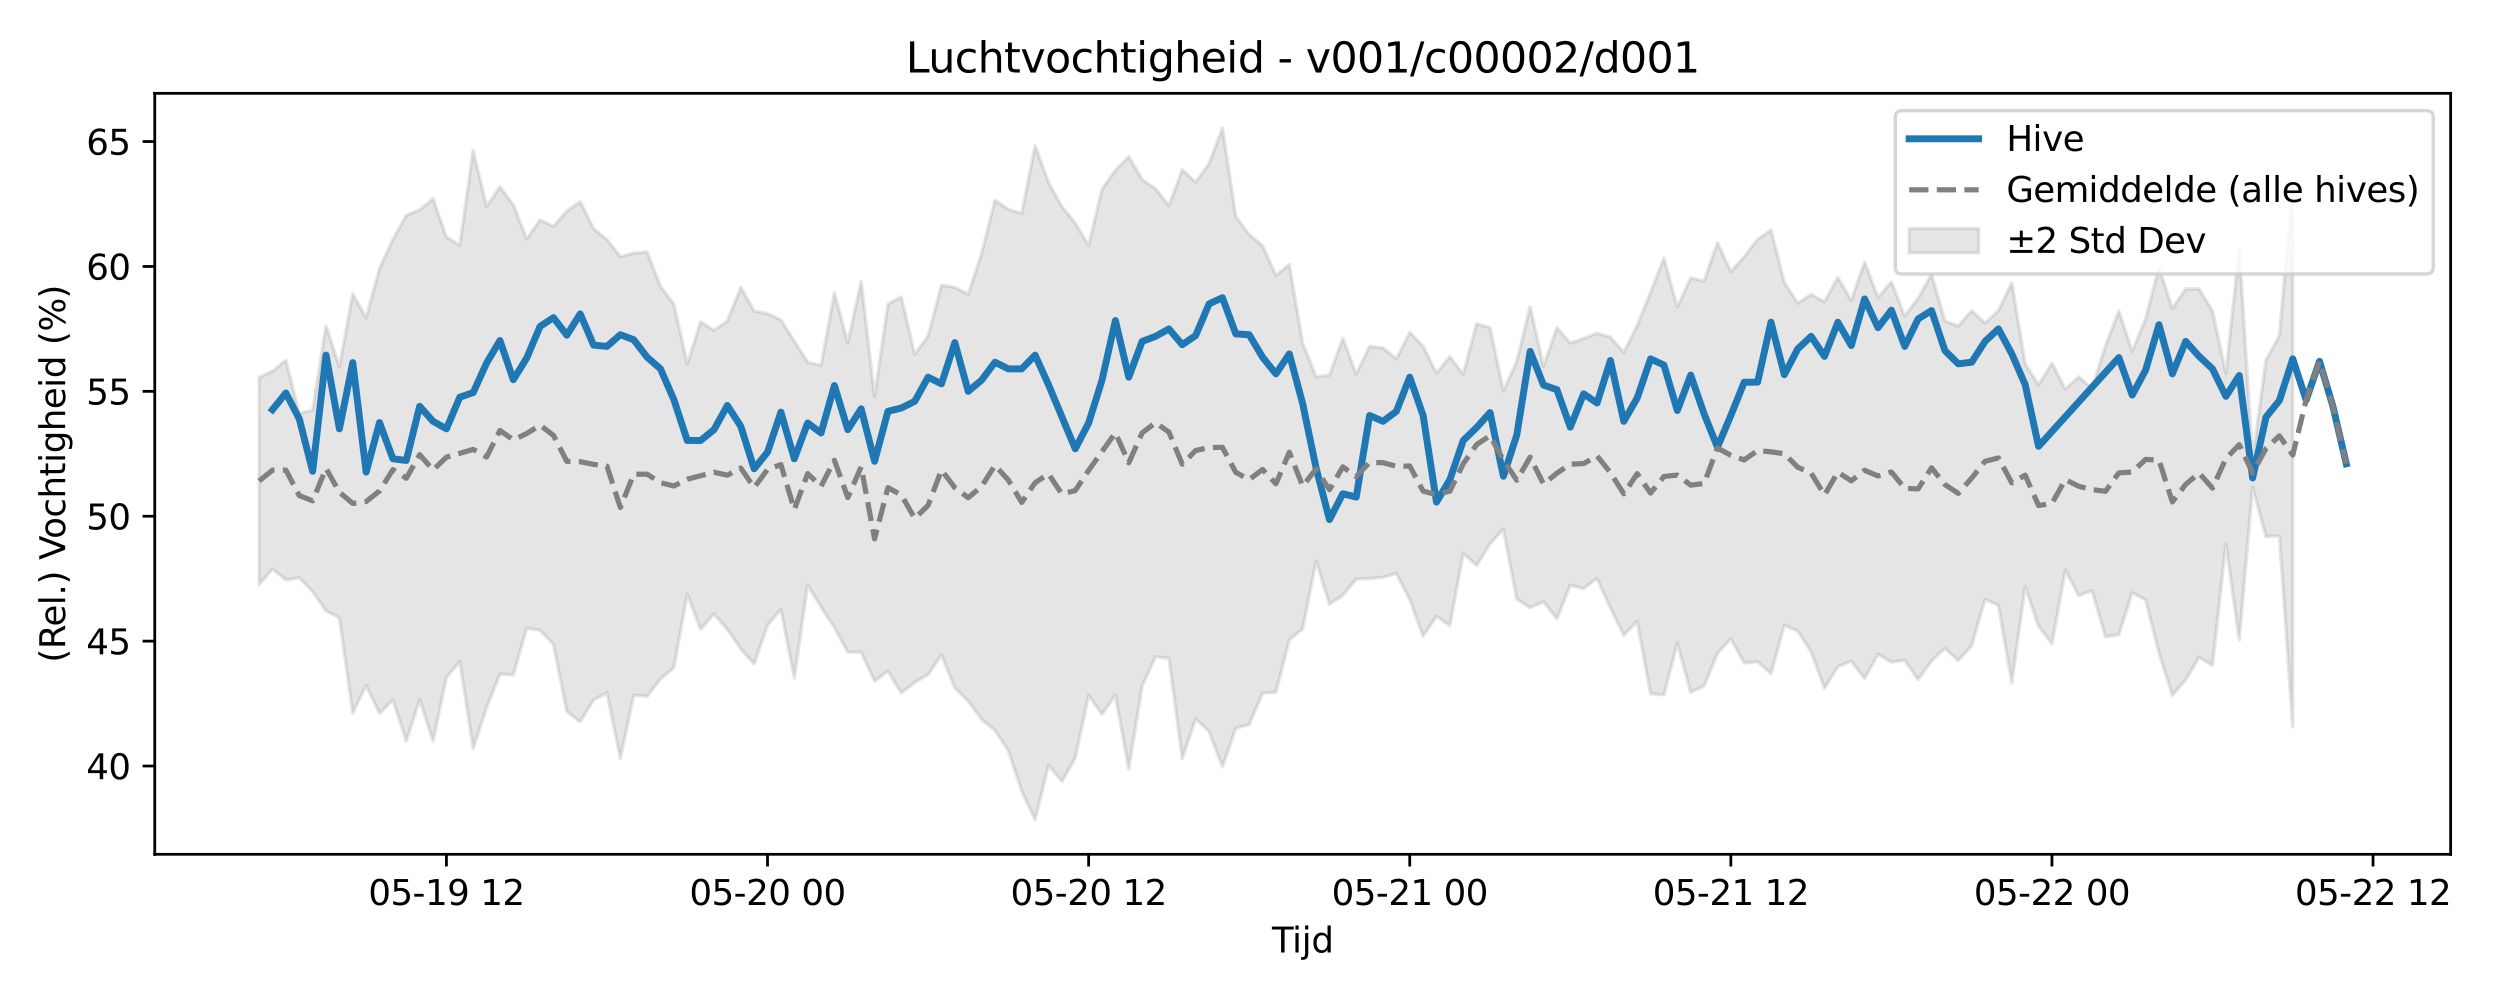 <?xml version="1.0" encoding="utf-8" standalone="no"?>
<!DOCTYPE svg PUBLIC "-//W3C//DTD SVG 1.1//EN"
  "http://www.w3.org/Graphics/SVG/1.1/DTD/svg11.dtd">
<svg xmlns:xlink="http://www.w3.org/1999/xlink" width="720pt" height="288pt" viewBox="0 0 720 288" xmlns="http://www.w3.org/2000/svg" version="1.1">
 <defs>
  <style type="text/css">*{stroke-linejoin: round; stroke-linecap: butt}</style>
 </defs>
 <g id="figure_1">
  <g id="patch_1">
   <path d="M 0 288 
L 720 288 
L 720 0 
L 0 0 
z
" style="fill: #ffffff"/>
  </g>
  <g id="axes_1">
   <g id="patch_2">
    <path d="M 44.57 246.04 
L 705.785 246.04 
L 705.785 26.88 
L 44.57 26.88 
z
" style="fill: #ffffff"/>
   </g>
   <g id="FillBetweenPolyCollection_1">
    <defs>
     <path id="mb629746359" d="M 74.625 -179.304 
L 74.625 -119.629 
L 78.478 -124.111 
L 82.332 -120.999 
L 86.185 -121.587 
L 90.038 -117.638 
L 93.891 -112.08 
L 97.745 -110.1 
L 101.598 -82.629 
L 105.451 -90.629 
L 109.304 -82.545 
L 113.158 -86.448 
L 117.011 -74.596 
L 120.864 -86.516 
L 124.717 -74.51 
L 128.571 -92.94 
L 132.424 -97.505 
L 136.277 -72.483 
L 140.13 -84.199 
L 143.983 -93.867 
L 147.837 -93.64 
L 151.69 -107.082 
L 155.543 -106.445 
L 159.396 -102.452 
L 163.25 -83.062 
L 167.103 -80.132 
L 170.956 -86.41 
L 174.809 -88.475 
L 178.663 -69.556 
L 182.516 -87.786 
L 186.369 -87.455 
L 190.222 -92.454 
L 194.076 -95.693 
L 197.929 -116.855 
L 201.782 -106.754 
L 205.635 -111.164 
L 209.488 -106.715 
L 213.342 -101.129 
L 217.195 -96.775 
L 221.048 -107.955 
L 224.901 -112.484 
L 228.755 -92.711 
L 232.608 -119.516 
L 236.461 -113.149 
L 240.314 -107.222 
L 244.168 -100.202 
L 248.021 -100.173 
L 251.874 -91.871 
L 255.727 -94.685 
L 259.581 -88.413 
L 263.434 -91.446 
L 267.287 -93.691 
L 271.14 -99.433 
L 274.993 -89.894 
L 278.847 -86.073 
L 282.7 -80.809 
L 286.553 -77.647 
L 290.406 -71.774 
L 294.26 -60.111 
L 298.113 -51.922 
L 301.966 -67.595 
L 305.819 -62.961 
L 309.673 -69.703 
L 313.526 -87.762 
L 317.379 -82.291 
L 321.232 -87.786 
L 325.086 -66.506 
L 328.939 -90.414 
L 332.792 -98.843 
L 336.645 -98.403 
L 340.498 -69.542 
L 344.352 -80.944 
L 348.205 -77.318 
L 352.058 -67.174 
L 355.911 -78.267 
L 359.765 -79.321 
L 363.618 -88.34 
L 367.471 -88.686 
L 371.324 -103.711 
L 375.178 -106.904 
L 379.031 -126.412 
L 382.884 -113.953 
L 386.737 -116.523 
L 390.591 -121.194 
L 394.444 -121.387 
L 398.297 -121.721 
L 402.15 -122.823 
L 406.003 -115.326 
L 409.857 -104.79 
L 413.71 -110.539 
L 417.563 -107.821 
L 421.416 -128.649 
L 425.27 -125.13 
L 429.123 -131.401 
L 432.976 -135.578 
L 436.829 -115.502 
L 440.683 -112.993 
L 444.536 -114.679 
L 448.389 -109.806 
L 452.242 -119.461 
L 456.096 -118.496 
L 459.949 -121.392 
L 463.802 -112.899 
L 467.655 -105.052 
L 471.508 -108.982 
L 475.362 -88.227 
L 479.215 -87.889 
L 483.068 -102.804 
L 486.921 -88.642 
L 490.775 -90.452 
L 494.628 -99.862 
L 498.481 -103.989 
L 502.334 -97.066 
L 506.188 -97.412 
L 510.041 -93.985 
L 513.894 -107.935 
L 517.747 -106.199 
L 521.601 -100.299 
L 525.454 -89.791 
L 529.307 -96.005 
L 533.16 -97.594 
L 537.013 -92.6 
L 540.867 -99.564 
L 544.72 -97.331 
L 548.573 -97.8 
L 552.426 -92.278 
L 556.28 -97.644 
L 560.133 -101.266 
L 563.986 -97.749 
L 567.839 -102.087 
L 571.693 -115.393 
L 575.546 -113.664 
L 579.399 -91.371 
L 583.252 -119.108 
L 587.105 -107.661 
L 590.959 -102.607 
L 594.812 -123.792 
L 598.665 -116.469 
L 602.518 -117.93 
L 606.372 -104.629 
L 610.225 -105.204 
L 614.078 -117.301 
L 617.931 -115.212 
L 621.785 -99.965 
L 625.638 -87.756 
L 629.491 -92.242 
L 633.344 -98.718 
L 637.198 -96.38 
L 641.051 -131.357 
L 644.904 -103.65 
L 648.757 -147.723 
L 652.61 -133.432 
L 656.464 -133.637 
L 660.317 -78.609 
L 660.317 -235.288 
L 660.317 -235.288 
L 656.464 -191.29 
L 652.61 -184.301 
L 648.757 -155.862 
L 644.904 -216.242 
L 641.051 -180.501 
L 637.198 -198.452 
L 633.344 -204.787 
L 629.491 -204.788 
L 625.638 -199.123 
L 621.785 -211.014 
L 617.931 -196.166 
L 614.078 -186.803 
L 610.225 -198.421 
L 606.372 -188.405 
L 602.518 -176.063 
L 598.665 -179.442 
L 594.812 -175.956 
L 590.959 -183.424 
L 587.105 -177.139 
L 583.252 -183.198 
L 579.399 -206.539 
L 575.546 -198.553 
L 571.693 -194.906 
L 567.839 -198.54 
L 563.986 -194.085 
L 560.133 -195.604 
L 556.28 -208.898 
L 552.426 -202.114 
L 548.573 -196.912 
L 544.72 -206.813 
L 540.867 -202.263 
L 537.013 -212.519 
L 533.16 -201.435 
L 529.307 -208.059 
L 525.454 -201.085 
L 521.601 -203.206 
L 517.747 -200.663 
L 513.894 -206.72 
L 510.041 -221.749 
L 506.188 -219.082 
L 502.334 -214.032 
L 498.481 -209.747 
L 494.628 -218.111 
L 490.775 -207.058 
L 486.921 -207.908 
L 483.068 -199.542 
L 479.215 -213.658 
L 475.362 -203.767 
L 471.508 -194.203 
L 467.655 -186.503 
L 463.802 -190.885 
L 459.949 -192.025 
L 456.096 -190.484 
L 452.242 -189.16 
L 448.389 -193.659 
L 444.536 -182.471 
L 440.683 -199.704 
L 436.829 -183.886 
L 432.976 -175.441 
L 429.123 -193.606 
L 425.27 -194.801 
L 421.416 -180.211 
L 417.563 -185.292 
L 413.71 -180.496 
L 409.857 -188.323 
L 406.003 -192.256 
L 402.15 -184.598 
L 398.297 -187.779 
L 394.444 -188.273 
L 390.591 -180.233 
L 386.737 -190.579 
L 382.884 -179.96 
L 379.031 -179.491 
L 375.178 -189.087 
L 371.324 -211.784 
L 367.471 -208.664 
L 363.618 -217.243 
L 359.765 -220.426 
L 355.911 -225.637 
L 352.058 -251.158 
L 348.205 -240.854 
L 344.352 -235.59 
L 340.498 -239.078 
L 336.645 -228.762 
L 332.792 -233.678 
L 328.939 -236.271 
L 325.086 -242.93 
L 321.232 -238.94 
L 317.379 -233.484 
L 313.526 -217.302 
L 309.673 -223.73 
L 305.819 -228.513 
L 301.966 -235.47 
L 298.113 -246.028 
L 294.26 -226.528 
L 290.406 -227.694 
L 286.553 -230.334 
L 282.7 -215.022 
L 278.847 -203.243 
L 274.993 -205.218 
L 271.14 -205.83 
L 267.287 -191.189 
L 263.434 -185.953 
L 259.581 -202.502 
L 255.727 -200.426 
L 251.874 -173.729 
L 248.021 -206.929 
L 244.168 -189.195 
L 240.314 -203.637 
L 236.461 -182.762 
L 232.608 -183.685 
L 228.755 -189.771 
L 224.901 -195.897 
L 221.048 -197.628 
L 217.195 -198.417 
L 213.342 -205.254 
L 209.488 -195.591 
L 205.635 -192.821 
L 201.782 -195.312 
L 197.929 -183.133 
L 194.076 -200.378 
L 190.222 -205.535 
L 186.369 -215.41 
L 182.516 -215.08 
L 178.663 -214.125 
L 174.809 -218.981 
L 170.956 -222.108 
L 167.103 -229.928 
L 163.25 -227.203 
L 159.396 -222.784 
L 155.543 -224.682 
L 151.69 -219.181 
L 147.837 -228.992 
L 143.983 -234.178 
L 140.13 -228.567 
L 136.277 -244.651 
L 132.424 -217.385 
L 128.571 -219.723 
L 124.717 -230.788 
L 120.864 -227.586 
L 117.011 -225.94 
L 113.158 -219.055 
L 109.304 -210.66 
L 105.451 -196.478 
L 101.598 -203.382 
L 97.745 -182.386 
L 93.891 -194.143 
L 90.038 -169.88 
L 86.185 -168.98 
L 82.332 -184.23 
L 78.478 -181.083 
L 74.625 -179.304 
z
" style="stroke: #808080; stroke-opacity: 0.2"/>
    </defs>
    <g clip-path="url(#p3a9e9338e0)">
     <use xlink:href="#mb629746359" x="0" y="288" style="fill: #808080; fill-opacity: 0.2; stroke: #808080; stroke-opacity: 0.2"/>
    </g>
   </g>
   <g id="matplotlib.axis_1">
    <g id="xtick_1">
     <g id="line2d_1">
      <defs>
       <path id="mc65fd1e942" d="M 0 0 
L 0 3.5 
" style="stroke: #000000; stroke-width: 0.8"/>
      </defs>
      <g>
       <use xlink:href="#mc65fd1e942" x="128.571" y="246.04" style="stroke: #000000; stroke-width: 0.8"/>
      </g>
     </g>
     <g id="text_1">
      <!-- 05-19 12 -->
      <g transform="translate(106.09 260.638) scale(0.1 -0.1)">
       <defs>
        <path id="DejaVuSans-30" d="M 2034 4250 
Q 1547 4250 1301 3770 
Q 1056 3291 1056 2328 
Q 1056 1369 1301 889 
Q 1547 409 2034 409 
Q 2525 409 2770 889 
Q 3016 1369 3016 2328 
Q 3016 3291 2770 3770 
Q 2525 4250 2034 4250 
z
M 2034 4750 
Q 2819 4750 3233 4129 
Q 3647 3509 3647 2328 
Q 3647 1150 3233 529 
Q 2819 -91 2034 -91 
Q 1250 -91 836 529 
Q 422 1150 422 2328 
Q 422 3509 836 4129 
Q 1250 4750 2034 4750 
z
" transform="scale(0.016)"/>
        <path id="DejaVuSans-35" d="M 691 4666 
L 3169 4666 
L 3169 4134 
L 1269 4134 
L 1269 2991 
Q 1406 3038 1543 3061 
Q 1681 3084 1819 3084 
Q 2600 3084 3056 2656 
Q 3513 2228 3513 1497 
Q 3513 744 3044 326 
Q 2575 -91 1722 -91 
Q 1428 -91 1123 -41 
Q 819 9 494 109 
L 494 744 
Q 775 591 1075 516 
Q 1375 441 1709 441 
Q 2250 441 2565 725 
Q 2881 1009 2881 1497 
Q 2881 1984 2565 2268 
Q 2250 2553 1709 2553 
Q 1456 2553 1204 2497 
Q 953 2441 691 2322 
L 691 4666 
z
" transform="scale(0.016)"/>
        <path id="DejaVuSans-2d" d="M 313 2009 
L 1997 2009 
L 1997 1497 
L 313 1497 
L 313 2009 
z
" transform="scale(0.016)"/>
        <path id="DejaVuSans-31" d="M 794 531 
L 1825 531 
L 1825 4091 
L 703 3866 
L 703 4441 
L 1819 4666 
L 2450 4666 
L 2450 531 
L 3481 531 
L 3481 0 
L 794 0 
L 794 531 
z
" transform="scale(0.016)"/>
        <path id="DejaVuSans-39" d="M 703 97 
L 703 672 
Q 941 559 1184 500 
Q 1428 441 1663 441 
Q 2288 441 2617 861 
Q 2947 1281 2994 2138 
Q 2813 1869 2534 1725 
Q 2256 1581 1919 1581 
Q 1219 1581 811 2004 
Q 403 2428 403 3163 
Q 403 3881 828 4315 
Q 1253 4750 1959 4750 
Q 2769 4750 3195 4129 
Q 3622 3509 3622 2328 
Q 3622 1225 3098 567 
Q 2575 -91 1691 -91 
Q 1453 -91 1209 -44 
Q 966 3 703 97 
z
M 1959 2075 
Q 2384 2075 2632 2365 
Q 2881 2656 2881 3163 
Q 2881 3666 2632 3958 
Q 2384 4250 1959 4250 
Q 1534 4250 1286 3958 
Q 1038 3666 1038 3163 
Q 1038 2656 1286 2365 
Q 1534 2075 1959 2075 
z
" transform="scale(0.016)"/>
        <path id="DejaVuSans-20" transform="scale(0.016)"/>
        <path id="DejaVuSans-32" d="M 1228 531 
L 3431 531 
L 3431 0 
L 469 0 
L 469 531 
Q 828 903 1448 1529 
Q 2069 2156 2228 2338 
Q 2531 2678 2651 2914 
Q 2772 3150 2772 3378 
Q 2772 3750 2511 3984 
Q 2250 4219 1831 4219 
Q 1534 4219 1204 4116 
Q 875 4013 500 3803 
L 500 4441 
Q 881 4594 1212 4672 
Q 1544 4750 1819 4750 
Q 2544 4750 2975 4387 
Q 3406 4025 3406 3419 
Q 3406 3131 3298 2873 
Q 3191 2616 2906 2266 
Q 2828 2175 2409 1742 
Q 1991 1309 1228 531 
z
" transform="scale(0.016)"/>
       </defs>
       <use xlink:href="#DejaVuSans-30"/>
       <use xlink:href="#DejaVuSans-35" transform="translate(63.623 0)"/>
       <use xlink:href="#DejaVuSans-2d" transform="translate(127.246 0)"/>
       <use xlink:href="#DejaVuSans-31" transform="translate(163.33 0)"/>
       <use xlink:href="#DejaVuSans-39" transform="translate(226.953 0)"/>
       <use xlink:href="#DejaVuSans-20" transform="translate(290.576 0)"/>
       <use xlink:href="#DejaVuSans-31" transform="translate(322.363 0)"/>
       <use xlink:href="#DejaVuSans-32" transform="translate(385.986 0)"/>
      </g>
     </g>
    </g>
    <g id="xtick_2">
     <g id="line2d_2">
      <g>
       <use xlink:href="#mc65fd1e942" x="221.048" y="246.04" style="stroke: #000000; stroke-width: 0.8"/>
      </g>
     </g>
     <g id="text_2">
      <!-- 05-20 00 -->
      <g transform="translate(198.568 260.638) scale(0.1 -0.1)">
       <use xlink:href="#DejaVuSans-30"/>
       <use xlink:href="#DejaVuSans-35" transform="translate(63.623 0)"/>
       <use xlink:href="#DejaVuSans-2d" transform="translate(127.246 0)"/>
       <use xlink:href="#DejaVuSans-32" transform="translate(163.33 0)"/>
       <use xlink:href="#DejaVuSans-30" transform="translate(226.953 0)"/>
       <use xlink:href="#DejaVuSans-20" transform="translate(290.576 0)"/>
       <use xlink:href="#DejaVuSans-30" transform="translate(322.363 0)"/>
       <use xlink:href="#DejaVuSans-30" transform="translate(385.986 0)"/>
      </g>
     </g>
    </g>
    <g id="xtick_3">
     <g id="line2d_3">
      <g>
       <use xlink:href="#mc65fd1e942" x="313.526" y="246.04" style="stroke: #000000; stroke-width: 0.8"/>
      </g>
     </g>
     <g id="text_3">
      <!-- 05-20 12 -->
      <g transform="translate(291.045 260.638) scale(0.1 -0.1)">
       <use xlink:href="#DejaVuSans-30"/>
       <use xlink:href="#DejaVuSans-35" transform="translate(63.623 0)"/>
       <use xlink:href="#DejaVuSans-2d" transform="translate(127.246 0)"/>
       <use xlink:href="#DejaVuSans-32" transform="translate(163.33 0)"/>
       <use xlink:href="#DejaVuSans-30" transform="translate(226.953 0)"/>
       <use xlink:href="#DejaVuSans-20" transform="translate(290.576 0)"/>
       <use xlink:href="#DejaVuSans-31" transform="translate(322.363 0)"/>
       <use xlink:href="#DejaVuSans-32" transform="translate(385.986 0)"/>
      </g>
     </g>
    </g>
    <g id="xtick_4">
     <g id="line2d_4">
      <g>
       <use xlink:href="#mc65fd1e942" x="406.003" y="246.04" style="stroke: #000000; stroke-width: 0.8"/>
      </g>
     </g>
     <g id="text_4">
      <!-- 05-21 00 -->
      <g transform="translate(383.523 260.638) scale(0.1 -0.1)">
       <use xlink:href="#DejaVuSans-30"/>
       <use xlink:href="#DejaVuSans-35" transform="translate(63.623 0)"/>
       <use xlink:href="#DejaVuSans-2d" transform="translate(127.246 0)"/>
       <use xlink:href="#DejaVuSans-32" transform="translate(163.33 0)"/>
       <use xlink:href="#DejaVuSans-31" transform="translate(226.953 0)"/>
       <use xlink:href="#DejaVuSans-20" transform="translate(290.576 0)"/>
       <use xlink:href="#DejaVuSans-30" transform="translate(322.363 0)"/>
       <use xlink:href="#DejaVuSans-30" transform="translate(385.986 0)"/>
      </g>
     </g>
    </g>
    <g id="xtick_5">
     <g id="line2d_5">
      <g>
       <use xlink:href="#mc65fd1e942" x="498.481" y="246.04" style="stroke: #000000; stroke-width: 0.8"/>
      </g>
     </g>
     <g id="text_5">
      <!-- 05-21 12 -->
      <g transform="translate(476.001 260.638) scale(0.1 -0.1)">
       <use xlink:href="#DejaVuSans-30"/>
       <use xlink:href="#DejaVuSans-35" transform="translate(63.623 0)"/>
       <use xlink:href="#DejaVuSans-2d" transform="translate(127.246 0)"/>
       <use xlink:href="#DejaVuSans-32" transform="translate(163.33 0)"/>
       <use xlink:href="#DejaVuSans-31" transform="translate(226.953 0)"/>
       <use xlink:href="#DejaVuSans-20" transform="translate(290.576 0)"/>
       <use xlink:href="#DejaVuSans-31" transform="translate(322.363 0)"/>
       <use xlink:href="#DejaVuSans-32" transform="translate(385.986 0)"/>
      </g>
     </g>
    </g>
    <g id="xtick_6">
     <g id="line2d_6">
      <g>
       <use xlink:href="#mc65fd1e942" x="590.959" y="246.04" style="stroke: #000000; stroke-width: 0.8"/>
      </g>
     </g>
     <g id="text_6">
      <!-- 05-22 00 -->
      <g transform="translate(568.478 260.638) scale(0.1 -0.1)">
       <use xlink:href="#DejaVuSans-30"/>
       <use xlink:href="#DejaVuSans-35" transform="translate(63.623 0)"/>
       <use xlink:href="#DejaVuSans-2d" transform="translate(127.246 0)"/>
       <use xlink:href="#DejaVuSans-32" transform="translate(163.33 0)"/>
       <use xlink:href="#DejaVuSans-32" transform="translate(226.953 0)"/>
       <use xlink:href="#DejaVuSans-20" transform="translate(290.576 0)"/>
       <use xlink:href="#DejaVuSans-30" transform="translate(322.363 0)"/>
       <use xlink:href="#DejaVuSans-30" transform="translate(385.986 0)"/>
      </g>
     </g>
    </g>
    <g id="xtick_7">
     <g id="line2d_7">
      <g>
       <use xlink:href="#mc65fd1e942" x="683.436" y="246.04" style="stroke: #000000; stroke-width: 0.8"/>
      </g>
     </g>
     <g id="text_7">
      <!-- 05-22 12 -->
      <g transform="translate(660.956 260.638) scale(0.1 -0.1)">
       <use xlink:href="#DejaVuSans-30"/>
       <use xlink:href="#DejaVuSans-35" transform="translate(63.623 0)"/>
       <use xlink:href="#DejaVuSans-2d" transform="translate(127.246 0)"/>
       <use xlink:href="#DejaVuSans-32" transform="translate(163.33 0)"/>
       <use xlink:href="#DejaVuSans-32" transform="translate(226.953 0)"/>
       <use xlink:href="#DejaVuSans-20" transform="translate(290.576 0)"/>
       <use xlink:href="#DejaVuSans-31" transform="translate(322.363 0)"/>
       <use xlink:href="#DejaVuSans-32" transform="translate(385.986 0)"/>
      </g>
     </g>
    </g>
    <g id="text_8">
     <!-- Tijd -->
     <g transform="translate(366.328 274.317) scale(0.1 -0.1)">
      <defs>
       <path id="DejaVuSans-54" d="M -19 4666 
L 3928 4666 
L 3928 4134 
L 2272 4134 
L 2272 0 
L 1638 0 
L 1638 4134 
L -19 4134 
L -19 4666 
z
" transform="scale(0.016)"/>
       <path id="DejaVuSans-69" d="M 603 3500 
L 1178 3500 
L 1178 0 
L 603 0 
L 603 3500 
z
M 603 4863 
L 1178 4863 
L 1178 4134 
L 603 4134 
L 603 4863 
z
" transform="scale(0.016)"/>
       <path id="DejaVuSans-6a" d="M 603 3500 
L 1178 3500 
L 1178 -63 
Q 1178 -731 923 -1031 
Q 669 -1331 103 -1331 
L -116 -1331 
L -116 -844 
L 38 -844 
Q 366 -844 484 -692 
Q 603 -541 603 -63 
L 603 3500 
z
M 603 4863 
L 1178 4863 
L 1178 4134 
L 603 4134 
L 603 4863 
z
" transform="scale(0.016)"/>
       <path id="DejaVuSans-64" d="M 2906 2969 
L 2906 4863 
L 3481 4863 
L 3481 0 
L 2906 0 
L 2906 525 
Q 2725 213 2448 61 
Q 2172 -91 1784 -91 
Q 1150 -91 751 415 
Q 353 922 353 1747 
Q 353 2572 751 3078 
Q 1150 3584 1784 3584 
Q 2172 3584 2448 3432 
Q 2725 3281 2906 2969 
z
M 947 1747 
Q 947 1113 1208 752 
Q 1469 391 1925 391 
Q 2381 391 2643 752 
Q 2906 1113 2906 1747 
Q 2906 2381 2643 2742 
Q 2381 3103 1925 3103 
Q 1469 3103 1208 2742 
Q 947 2381 947 1747 
z
" transform="scale(0.016)"/>
      </defs>
      <use xlink:href="#DejaVuSans-54"/>
      <use xlink:href="#DejaVuSans-69" transform="translate(57.959 0)"/>
      <use xlink:href="#DejaVuSans-6a" transform="translate(85.742 0)"/>
      <use xlink:href="#DejaVuSans-64" transform="translate(113.525 0)"/>
     </g>
    </g>
   </g>
   <g id="matplotlib.axis_2">
    <g id="ytick_1">
     <g id="line2d_8">
      <defs>
       <path id="m55e38b6c5c" d="M 0 0 
L -3.5 0 
" style="stroke: #000000; stroke-width: 0.8"/>
      </defs>
      <g>
       <use xlink:href="#m55e38b6c5c" x="44.57" y="220.618" style="stroke: #000000; stroke-width: 0.8"/>
      </g>
     </g>
     <g id="text_9">
      <!-- 40 -->
      <g transform="translate(24.845 224.417) scale(0.1 -0.1)">
       <defs>
        <path id="DejaVuSans-34" d="M 2419 4116 
L 825 1625 
L 2419 1625 
L 2419 4116 
z
M 2253 4666 
L 3047 4666 
L 3047 1625 
L 3713 1625 
L 3713 1100 
L 3047 1100 
L 3047 0 
L 2419 0 
L 2419 1100 
L 313 1100 
L 313 1709 
L 2253 4666 
z
" transform="scale(0.016)"/>
       </defs>
       <use xlink:href="#DejaVuSans-34"/>
       <use xlink:href="#DejaVuSans-30" transform="translate(63.623 0)"/>
      </g>
     </g>
    </g>
    <g id="ytick_2">
     <g id="line2d_9">
      <g>
       <use xlink:href="#m55e38b6c5c" x="44.57" y="184.648" style="stroke: #000000; stroke-width: 0.8"/>
      </g>
     </g>
     <g id="text_10">
      <!-- 45 -->
      <g transform="translate(24.845 188.447) scale(0.1 -0.1)">
       <use xlink:href="#DejaVuSans-34"/>
       <use xlink:href="#DejaVuSans-35" transform="translate(63.623 0)"/>
      </g>
     </g>
    </g>
    <g id="ytick_3">
     <g id="line2d_10">
      <g>
       <use xlink:href="#m55e38b6c5c" x="44.57" y="148.677" style="stroke: #000000; stroke-width: 0.8"/>
      </g>
     </g>
     <g id="text_11">
      <!-- 50 -->
      <g transform="translate(24.845 152.477) scale(0.1 -0.1)">
       <use xlink:href="#DejaVuSans-35"/>
       <use xlink:href="#DejaVuSans-30" transform="translate(63.623 0)"/>
      </g>
     </g>
    </g>
    <g id="ytick_4">
     <g id="line2d_11">
      <g>
       <use xlink:href="#m55e38b6c5c" x="44.57" y="112.707" style="stroke: #000000; stroke-width: 0.8"/>
      </g>
     </g>
     <g id="text_12">
      <!-- 55 -->
      <g transform="translate(24.845 116.506) scale(0.1 -0.1)">
       <use xlink:href="#DejaVuSans-35"/>
       <use xlink:href="#DejaVuSans-35" transform="translate(63.623 0)"/>
      </g>
     </g>
    </g>
    <g id="ytick_5">
     <g id="line2d_12">
      <g>
       <use xlink:href="#m55e38b6c5c" x="44.57" y="76.737" style="stroke: #000000; stroke-width: 0.8"/>
      </g>
     </g>
     <g id="text_13">
      <!-- 60 -->
      <g transform="translate(24.845 80.536) scale(0.1 -0.1)">
       <defs>
        <path id="DejaVuSans-36" d="M 2113 2584 
Q 1688 2584 1439 2293 
Q 1191 2003 1191 1497 
Q 1191 994 1439 701 
Q 1688 409 2113 409 
Q 2538 409 2786 701 
Q 3034 994 3034 1497 
Q 3034 2003 2786 2293 
Q 2538 2584 2113 2584 
z
M 3366 4563 
L 3366 3988 
Q 3128 4100 2886 4159 
Q 2644 4219 2406 4219 
Q 1781 4219 1451 3797 
Q 1122 3375 1075 2522 
Q 1259 2794 1537 2939 
Q 1816 3084 2150 3084 
Q 2853 3084 3261 2657 
Q 3669 2231 3669 1497 
Q 3669 778 3244 343 
Q 2819 -91 2113 -91 
Q 1303 -91 875 529 
Q 447 1150 447 2328 
Q 447 3434 972 4092 
Q 1497 4750 2381 4750 
Q 2619 4750 2861 4703 
Q 3103 4656 3366 4563 
z
" transform="scale(0.016)"/>
       </defs>
       <use xlink:href="#DejaVuSans-36"/>
       <use xlink:href="#DejaVuSans-30" transform="translate(63.623 0)"/>
      </g>
     </g>
    </g>
    <g id="ytick_6">
     <g id="line2d_13">
      <g>
       <use xlink:href="#m55e38b6c5c" x="44.57" y="40.766" style="stroke: #000000; stroke-width: 0.8"/>
      </g>
     </g>
     <g id="text_14">
      <!-- 65 -->
      <g transform="translate(24.845 44.565) scale(0.1 -0.1)">
       <use xlink:href="#DejaVuSans-36"/>
       <use xlink:href="#DejaVuSans-35" transform="translate(63.623 0)"/>
      </g>
     </g>
    </g>
    <g id="text_15">
     <!-- (Rel.) Vochtigheid (%) -->
     <g transform="translate(18.765 190.838) rotate(-90) scale(0.1 -0.1)">
      <defs>
       <path id="DejaVuSans-28" d="M 1984 4856 
Q 1566 4138 1362 3434 
Q 1159 2731 1159 2009 
Q 1159 1288 1364 580 
Q 1569 -128 1984 -844 
L 1484 -844 
Q 1016 -109 783 600 
Q 550 1309 550 2009 
Q 550 2706 781 3412 
Q 1013 4119 1484 4856 
L 1984 4856 
z
" transform="scale(0.016)"/>
       <path id="DejaVuSans-52" d="M 2841 2188 
Q 3044 2119 3236 1894 
Q 3428 1669 3622 1275 
L 4263 0 
L 3584 0 
L 2988 1197 
Q 2756 1666 2539 1819 
Q 2322 1972 1947 1972 
L 1259 1972 
L 1259 0 
L 628 0 
L 628 4666 
L 2053 4666 
Q 2853 4666 3247 4331 
Q 3641 3997 3641 3322 
Q 3641 2881 3436 2590 
Q 3231 2300 2841 2188 
z
M 1259 4147 
L 1259 2491 
L 2053 2491 
Q 2509 2491 2742 2702 
Q 2975 2913 2975 3322 
Q 2975 3731 2742 3939 
Q 2509 4147 2053 4147 
L 1259 4147 
z
" transform="scale(0.016)"/>
       <path id="DejaVuSans-65" d="M 3597 1894 
L 3597 1613 
L 953 1613 
Q 991 1019 1311 708 
Q 1631 397 2203 397 
Q 2534 397 2845 478 
Q 3156 559 3463 722 
L 3463 178 
Q 3153 47 2828 -22 
Q 2503 -91 2169 -91 
Q 1331 -91 842 396 
Q 353 884 353 1716 
Q 353 2575 817 3079 
Q 1281 3584 2069 3584 
Q 2775 3584 3186 3129 
Q 3597 2675 3597 1894 
z
M 3022 2063 
Q 3016 2534 2758 2815 
Q 2500 3097 2075 3097 
Q 1594 3097 1305 2825 
Q 1016 2553 972 2059 
L 3022 2063 
z
" transform="scale(0.016)"/>
       <path id="DejaVuSans-6c" d="M 603 4863 
L 1178 4863 
L 1178 0 
L 603 0 
L 603 4863 
z
" transform="scale(0.016)"/>
       <path id="DejaVuSans-2e" d="M 684 794 
L 1344 794 
L 1344 0 
L 684 0 
L 684 794 
z
" transform="scale(0.016)"/>
       <path id="DejaVuSans-29" d="M 513 4856 
L 1013 4856 
Q 1481 4119 1714 3412 
Q 1947 2706 1947 2009 
Q 1947 1309 1714 600 
Q 1481 -109 1013 -844 
L 513 -844 
Q 928 -128 1133 580 
Q 1338 1288 1338 2009 
Q 1338 2731 1133 3434 
Q 928 4138 513 4856 
z
" transform="scale(0.016)"/>
       <path id="DejaVuSans-56" d="M 1831 0 
L 50 4666 
L 709 4666 
L 2188 738 
L 3669 4666 
L 4325 4666 
L 2547 0 
L 1831 0 
z
" transform="scale(0.016)"/>
       <path id="DejaVuSans-6f" d="M 1959 3097 
Q 1497 3097 1228 2736 
Q 959 2375 959 1747 
Q 959 1119 1226 758 
Q 1494 397 1959 397 
Q 2419 397 2687 759 
Q 2956 1122 2956 1747 
Q 2956 2369 2687 2733 
Q 2419 3097 1959 3097 
z
M 1959 3584 
Q 2709 3584 3137 3096 
Q 3566 2609 3566 1747 
Q 3566 888 3137 398 
Q 2709 -91 1959 -91 
Q 1206 -91 779 398 
Q 353 888 353 1747 
Q 353 2609 779 3096 
Q 1206 3584 1959 3584 
z
" transform="scale(0.016)"/>
       <path id="DejaVuSans-63" d="M 3122 3366 
L 3122 2828 
Q 2878 2963 2633 3030 
Q 2388 3097 2138 3097 
Q 1578 3097 1268 2742 
Q 959 2388 959 1747 
Q 959 1106 1268 751 
Q 1578 397 2138 397 
Q 2388 397 2633 464 
Q 2878 531 3122 666 
L 3122 134 
Q 2881 22 2623 -34 
Q 2366 -91 2075 -91 
Q 1284 -91 818 406 
Q 353 903 353 1747 
Q 353 2603 823 3093 
Q 1294 3584 2113 3584 
Q 2378 3584 2631 3529 
Q 2884 3475 3122 3366 
z
" transform="scale(0.016)"/>
       <path id="DejaVuSans-68" d="M 3513 2113 
L 3513 0 
L 2938 0 
L 2938 2094 
Q 2938 2591 2744 2837 
Q 2550 3084 2163 3084 
Q 1697 3084 1428 2787 
Q 1159 2491 1159 1978 
L 1159 0 
L 581 0 
L 581 4863 
L 1159 4863 
L 1159 2956 
Q 1366 3272 1645 3428 
Q 1925 3584 2291 3584 
Q 2894 3584 3203 3211 
Q 3513 2838 3513 2113 
z
" transform="scale(0.016)"/>
       <path id="DejaVuSans-74" d="M 1172 4494 
L 1172 3500 
L 2356 3500 
L 2356 3053 
L 1172 3053 
L 1172 1153 
Q 1172 725 1289 603 
Q 1406 481 1766 481 
L 2356 481 
L 2356 0 
L 1766 0 
Q 1100 0 847 248 
Q 594 497 594 1153 
L 594 3053 
L 172 3053 
L 172 3500 
L 594 3500 
L 594 4494 
L 1172 4494 
z
" transform="scale(0.016)"/>
       <path id="DejaVuSans-67" d="M 2906 1791 
Q 2906 2416 2648 2759 
Q 2391 3103 1925 3103 
Q 1463 3103 1205 2759 
Q 947 2416 947 1791 
Q 947 1169 1205 825 
Q 1463 481 1925 481 
Q 2391 481 2648 825 
Q 2906 1169 2906 1791 
z
M 3481 434 
Q 3481 -459 3084 -895 
Q 2688 -1331 1869 -1331 
Q 1566 -1331 1297 -1286 
Q 1028 -1241 775 -1147 
L 775 -588 
Q 1028 -725 1275 -790 
Q 1522 -856 1778 -856 
Q 2344 -856 2625 -561 
Q 2906 -266 2906 331 
L 2906 616 
Q 2728 306 2450 153 
Q 2172 0 1784 0 
Q 1141 0 747 490 
Q 353 981 353 1791 
Q 353 2603 747 3093 
Q 1141 3584 1784 3584 
Q 2172 3584 2450 3431 
Q 2728 3278 2906 2969 
L 2906 3500 
L 3481 3500 
L 3481 434 
z
" transform="scale(0.016)"/>
       <path id="DejaVuSans-25" d="M 4653 2053 
Q 4381 2053 4226 1822 
Q 4072 1591 4072 1178 
Q 4072 772 4226 539 
Q 4381 306 4653 306 
Q 4919 306 5073 539 
Q 5228 772 5228 1178 
Q 5228 1588 5073 1820 
Q 4919 2053 4653 2053 
z
M 4653 2450 
Q 5147 2450 5437 2106 
Q 5728 1763 5728 1178 
Q 5728 594 5436 251 
Q 5144 -91 4653 -91 
Q 4153 -91 3862 251 
Q 3572 594 3572 1178 
Q 3572 1766 3864 2108 
Q 4156 2450 4653 2450 
z
M 1428 4353 
Q 1159 4353 1004 4120 
Q 850 3888 850 3481 
Q 850 3069 1003 2837 
Q 1156 2606 1428 2606 
Q 1700 2606 1854 2837 
Q 2009 3069 2009 3481 
Q 2009 3884 1853 4118 
Q 1697 4353 1428 4353 
z
M 4250 4750 
L 4750 4750 
L 1831 -91 
L 1331 -91 
L 4250 4750 
z
M 1428 4750 
Q 1922 4750 2215 4408 
Q 2509 4066 2509 3481 
Q 2509 2891 2217 2550 
Q 1925 2209 1428 2209 
Q 931 2209 642 2551 
Q 353 2894 353 3481 
Q 353 4063 643 4406 
Q 934 4750 1428 4750 
z
" transform="scale(0.016)"/>
      </defs>
      <use xlink:href="#DejaVuSans-28"/>
      <use xlink:href="#DejaVuSans-52" transform="translate(39.014 0)"/>
      <use xlink:href="#DejaVuSans-65" transform="translate(103.996 0)"/>
      <use xlink:href="#DejaVuSans-6c" transform="translate(165.52 0)"/>
      <use xlink:href="#DejaVuSans-2e" transform="translate(193.303 0)"/>
      <use xlink:href="#DejaVuSans-29" transform="translate(225.09 0)"/>
      <use xlink:href="#DejaVuSans-20" transform="translate(264.104 0)"/>
      <use xlink:href="#DejaVuSans-56" transform="translate(295.891 0)"/>
      <use xlink:href="#DejaVuSans-6f" transform="translate(356.549 0)"/>
      <use xlink:href="#DejaVuSans-63" transform="translate(417.73 0)"/>
      <use xlink:href="#DejaVuSans-68" transform="translate(472.711 0)"/>
      <use xlink:href="#DejaVuSans-74" transform="translate(536.09 0)"/>
      <use xlink:href="#DejaVuSans-69" transform="translate(575.299 0)"/>
      <use xlink:href="#DejaVuSans-67" transform="translate(603.082 0)"/>
      <use xlink:href="#DejaVuSans-68" transform="translate(666.559 0)"/>
      <use xlink:href="#DejaVuSans-65" transform="translate(729.938 0)"/>
      <use xlink:href="#DejaVuSans-69" transform="translate(791.461 0)"/>
      <use xlink:href="#DejaVuSans-64" transform="translate(819.244 0)"/>
      <use xlink:href="#DejaVuSans-20" transform="translate(882.721 0)"/>
      <use xlink:href="#DejaVuSans-28" transform="translate(914.508 0)"/>
      <use xlink:href="#DejaVuSans-25" transform="translate(953.521 0)"/>
      <use xlink:href="#DejaVuSans-29" transform="translate(1048.541 0)"/>
     </g>
    </g>
   </g>
   <g id="line2d_14">
    <path d="M 78.478 117.983 
L 82.332 113.187 
L 86.185 120.62 
L 90.038 135.728 
L 93.891 102.276 
L 97.745 123.498 
L 101.598 104.434 
L 105.451 135.968 
L 109.304 121.7 
L 113.158 132.131 
L 117.011 132.611 
L 120.864 117.023 
L 124.717 121.34 
L 128.571 123.498 
L 132.424 114.386 
L 136.277 113.067 
L 140.13 104.554 
L 143.983 98.079 
L 147.837 109.35 
L 151.69 103.115 
L 155.543 94.002 
L 159.396 91.484 
L 163.25 96.52 
L 167.103 90.405 
L 170.956 99.398 
L 174.809 99.758 
L 178.663 96.4 
L 182.516 97.839 
L 186.369 102.875 
L 190.222 106.232 
L 194.076 115.105 
L 197.929 126.855 
L 201.782 126.855 
L 205.635 123.738 
L 209.488 116.784 
L 213.342 122.779 
L 217.195 135.009 
L 221.048 130.213 
L 224.901 118.702 
L 228.755 132.131 
L 232.608 121.819 
L 236.461 124.697 
L 240.314 111.028 
L 244.168 123.738 
L 248.021 117.743 
L 251.874 132.85 
L 255.727 118.462 
L 259.581 117.503 
L 263.434 115.585 
L 267.287 108.63 
L 271.14 110.549 
L 274.993 98.679 
L 278.847 112.707 
L 282.7 109.47 
L 286.553 104.314 
L 290.406 106.232 
L 294.26 106.232 
L 298.113 102.276 
L 301.966 110.789 
L 309.673 129.253 
L 313.526 121.819 
L 317.379 109.47 
L 321.232 92.324 
L 325.086 108.63 
L 328.939 98.319 
L 332.792 96.88 
L 336.645 94.722 
L 340.498 99.278 
L 344.352 96.64 
L 348.205 87.528 
L 352.058 85.729 
L 355.911 96.161 
L 359.765 96.4 
L 363.618 102.875 
L 367.471 107.671 
L 371.324 101.916 
L 375.178 116.304 
L 379.031 134.769 
L 382.884 149.637 
L 386.737 142.203 
L 390.591 143.162 
L 394.444 119.661 
L 398.297 121.34 
L 402.15 118.462 
L 406.003 108.63 
L 409.857 119.661 
L 413.71 144.601 
L 417.563 138.126 
L 421.416 126.855 
L 425.27 123.138 
L 429.123 118.822 
L 432.976 137.167 
L 436.829 125.297 
L 440.683 101.196 
L 444.536 110.908 
L 448.389 112.227 
L 452.242 123.019 
L 456.096 113.426 
L 459.949 116.064 
L 463.802 103.834 
L 467.655 121.34 
L 471.508 114.625 
L 475.362 103.355 
L 479.215 105.153 
L 483.068 118.222 
L 486.921 108.031 
L 490.775 119.182 
L 494.628 128.774 
L 498.481 119.661 
L 502.334 110.069 
L 506.188 110.069 
L 510.041 92.803 
L 513.894 107.911 
L 517.747 100.477 
L 521.601 96.88 
L 525.454 102.635 
L 529.307 92.803 
L 533.16 99.518 
L 537.013 86.089 
L 540.867 94.362 
L 544.72 89.326 
L 548.573 99.758 
L 552.426 91.844 
L 556.28 89.446 
L 560.133 100.957 
L 563.986 104.794 
L 567.839 104.314 
L 571.693 98.319 
L 575.546 94.722 
L 579.399 101.916 
L 583.252 110.789 
L 587.105 128.534 
L 610.225 102.995 
L 614.078 113.786 
L 617.931 106.592 
L 621.785 93.523 
L 625.638 107.671 
L 629.491 98.319 
L 633.344 102.635 
L 637.198 106.232 
L 641.051 114.146 
L 644.904 108.151 
L 648.757 137.646 
L 652.61 120.141 
L 656.464 115.345 
L 660.317 103.355 
L 664.17 115.225 
L 668.023 104.074 
L 671.877 117.023 
L 675.73 133.57 
L 675.73 133.57 
" clip-path="url(#p3a9e9338e0)" style="fill: none; stroke: #1f77b4; stroke-width: 2; stroke-linecap: square"/>
   </g>
   <g id="line2d_15">
    <path d="M 74.625 138.534 
L 78.478 135.403 
L 82.332 135.385 
L 86.185 142.717 
L 90.038 144.241 
L 93.891 134.889 
L 97.745 141.757 
L 101.598 144.995 
L 105.451 144.447 
L 109.304 141.398 
L 113.158 135.248 
L 117.011 137.732 
L 120.864 130.949 
L 124.717 135.351 
L 128.571 131.669 
L 136.277 129.433 
L 140.13 131.617 
L 143.983 123.978 
L 147.837 126.684 
L 151.69 124.868 
L 155.543 122.436 
L 159.396 125.382 
L 163.25 132.868 
L 167.103 132.97 
L 170.956 133.741 
L 174.809 134.272 
L 178.663 146.159 
L 182.516 136.567 
L 186.369 136.567 
L 190.222 139.005 
L 194.076 139.965 
L 197.929 138.006 
L 205.635 136.008 
L 209.488 136.847 
L 213.342 134.809 
L 217.195 140.404 
L 221.048 135.208 
L 224.901 133.81 
L 228.755 146.759 
L 232.608 136.399 
L 236.461 140.044 
L 240.314 132.571 
L 244.168 143.302 
L 248.021 134.449 
L 251.874 155.2 
L 255.727 140.444 
L 259.581 142.542 
L 263.434 149.301 
L 267.287 145.56 
L 271.14 135.368 
L 274.993 140.444 
L 278.847 143.342 
L 282.7 140.084 
L 286.553 134.009 
L 290.406 138.266 
L 294.26 144.681 
L 298.113 139.025 
L 301.966 136.467 
L 305.819 142.263 
L 309.673 141.283 
L 313.526 135.468 
L 321.232 124.637 
L 325.086 133.282 
L 328.939 124.657 
L 332.792 121.74 
L 336.645 124.417 
L 340.498 133.69 
L 344.352 129.733 
L 348.205 128.914 
L 352.058 128.834 
L 355.911 136.048 
L 359.765 138.126 
L 363.618 135.208 
L 367.471 139.325 
L 371.324 130.253 
L 375.178 140.005 
L 379.031 135.049 
L 382.884 141.044 
L 386.737 134.449 
L 390.591 137.287 
L 394.444 133.17 
L 398.297 133.25 
L 402.15 134.289 
L 406.003 134.209 
L 409.857 141.443 
L 413.71 142.482 
L 417.563 141.443 
L 421.416 133.57 
L 425.27 128.034 
L 429.123 125.496 
L 432.976 132.491 
L 436.829 138.306 
L 440.683 131.651 
L 444.536 139.425 
L 448.389 136.268 
L 452.242 133.69 
L 456.096 133.51 
L 459.949 131.292 
L 463.802 136.108 
L 467.655 142.223 
L 471.508 136.407 
L 475.362 142.003 
L 479.215 137.227 
L 483.068 136.827 
L 486.921 139.725 
L 490.775 139.245 
L 494.628 129.014 
L 498.481 131.132 
L 502.334 132.451 
L 506.188 129.753 
L 510.041 130.133 
L 513.894 130.672 
L 517.747 134.569 
L 521.601 136.248 
L 525.454 142.562 
L 529.307 135.968 
L 533.16 138.486 
L 537.013 135.44 
L 540.867 137.087 
L 544.72 135.928 
L 548.573 140.644 
L 552.426 140.804 
L 556.28 134.729 
L 560.133 139.565 
L 563.986 142.083 
L 567.839 137.686 
L 571.693 132.85 
L 575.546 131.891 
L 579.399 139.045 
L 583.252 136.847 
L 587.105 145.6 
L 590.959 144.984 
L 594.812 138.126 
L 598.665 140.044 
L 602.518 141.004 
L 606.372 141.483 
L 610.225 136.188 
L 614.078 135.948 
L 617.931 132.311 
L 621.785 132.511 
L 625.638 144.561 
L 629.491 139.485 
L 633.344 136.248 
L 637.198 140.584 
L 641.051 132.071 
L 644.904 128.054 
L 648.757 136.208 
L 652.61 129.133 
L 656.464 125.536 
L 660.317 131.052 
L 664.17 115.225 
L 668.023 104.074 
L 671.877 117.023 
L 675.73 133.57 
L 675.73 133.57 
" clip-path="url(#p3a9e9338e0)" style="fill: none; stroke-dasharray: 5.55,2.4; stroke-dashoffset: 0; stroke: #808080; stroke-width: 1.5"/>
   </g>
   <g id="patch_3">
    <path d="M 44.57 246.04 
L 44.57 26.88 
" style="fill: none; stroke: #000000; stroke-width: 0.8; stroke-linejoin: miter; stroke-linecap: square"/>
   </g>
   <g id="patch_4">
    <path d="M 705.785 246.04 
L 705.785 26.88 
" style="fill: none; stroke: #000000; stroke-width: 0.8; stroke-linejoin: miter; stroke-linecap: square"/>
   </g>
   <g id="patch_5">
    <path d="M 44.57 246.04 
L 705.785 246.04 
" style="fill: none; stroke: #000000; stroke-width: 0.8; stroke-linejoin: miter; stroke-linecap: square"/>
   </g>
   <g id="patch_6">
    <path d="M 44.57 26.88 
L 705.785 26.88 
" style="fill: none; stroke: #000000; stroke-width: 0.8; stroke-linejoin: miter; stroke-linecap: square"/>
   </g>
   <g id="text_16">
    <!-- Luchtvochtigheid - v001/c00002/d001 -->
    <g transform="translate(260.888 20.88) scale(0.12 -0.12)">
     <defs>
      <path id="DejaVuSans-4c" d="M 628 4666 
L 1259 4666 
L 1259 531 
L 3531 531 
L 3531 0 
L 628 0 
L 628 4666 
z
" transform="scale(0.016)"/>
      <path id="DejaVuSans-75" d="M 544 1381 
L 544 3500 
L 1119 3500 
L 1119 1403 
Q 1119 906 1312 657 
Q 1506 409 1894 409 
Q 2359 409 2629 706 
Q 2900 1003 2900 1516 
L 2900 3500 
L 3475 3500 
L 3475 0 
L 2900 0 
L 2900 538 
Q 2691 219 2414 64 
Q 2138 -91 1772 -91 
Q 1169 -91 856 284 
Q 544 659 544 1381 
z
M 1991 3584 
L 1991 3584 
z
" transform="scale(0.016)"/>
      <path id="DejaVuSans-76" d="M 191 3500 
L 800 3500 
L 1894 563 
L 2988 3500 
L 3597 3500 
L 2284 0 
L 1503 0 
L 191 3500 
z
" transform="scale(0.016)"/>
      <path id="DejaVuSans-2f" d="M 1625 4666 
L 2156 4666 
L 531 -594 
L 0 -594 
L 1625 4666 
z
" transform="scale(0.016)"/>
     </defs>
     <use xlink:href="#DejaVuSans-4c"/>
     <use xlink:href="#DejaVuSans-75" transform="translate(53.963 0)"/>
     <use xlink:href="#DejaVuSans-63" transform="translate(117.342 0)"/>
     <use xlink:href="#DejaVuSans-68" transform="translate(172.322 0)"/>
     <use xlink:href="#DejaVuSans-74" transform="translate(235.701 0)"/>
     <use xlink:href="#DejaVuSans-76" transform="translate(274.91 0)"/>
     <use xlink:href="#DejaVuSans-6f" transform="translate(334.09 0)"/>
     <use xlink:href="#DejaVuSans-63" transform="translate(395.271 0)"/>
     <use xlink:href="#DejaVuSans-68" transform="translate(450.252 0)"/>
     <use xlink:href="#DejaVuSans-74" transform="translate(513.631 0)"/>
     <use xlink:href="#DejaVuSans-69" transform="translate(552.84 0)"/>
     <use xlink:href="#DejaVuSans-67" transform="translate(580.623 0)"/>
     <use xlink:href="#DejaVuSans-68" transform="translate(644.1 0)"/>
     <use xlink:href="#DejaVuSans-65" transform="translate(707.479 0)"/>
     <use xlink:href="#DejaVuSans-69" transform="translate(769.002 0)"/>
     <use xlink:href="#DejaVuSans-64" transform="translate(796.785 0)"/>
     <use xlink:href="#DejaVuSans-20" transform="translate(860.262 0)"/>
     <use xlink:href="#DejaVuSans-2d" transform="translate(892.049 0)"/>
     <use xlink:href="#DejaVuSans-20" transform="translate(928.133 0)"/>
     <use xlink:href="#DejaVuSans-76" transform="translate(959.92 0)"/>
     <use xlink:href="#DejaVuSans-30" transform="translate(1019.1 0)"/>
     <use xlink:href="#DejaVuSans-30" transform="translate(1082.723 0)"/>
     <use xlink:href="#DejaVuSans-31" transform="translate(1146.346 0)"/>
     <use xlink:href="#DejaVuSans-2f" transform="translate(1209.969 0)"/>
     <use xlink:href="#DejaVuSans-63" transform="translate(1243.66 0)"/>
     <use xlink:href="#DejaVuSans-30" transform="translate(1298.641 0)"/>
     <use xlink:href="#DejaVuSans-30" transform="translate(1362.264 0)"/>
     <use xlink:href="#DejaVuSans-30" transform="translate(1425.887 0)"/>
     <use xlink:href="#DejaVuSans-30" transform="translate(1489.51 0)"/>
     <use xlink:href="#DejaVuSans-32" transform="translate(1553.133 0)"/>
     <use xlink:href="#DejaVuSans-2f" transform="translate(1616.756 0)"/>
     <use xlink:href="#DejaVuSans-64" transform="translate(1650.447 0)"/>
     <use xlink:href="#DejaVuSans-30" transform="translate(1713.924 0)"/>
     <use xlink:href="#DejaVuSans-30" transform="translate(1777.547 0)"/>
     <use xlink:href="#DejaVuSans-31" transform="translate(1841.17 0)"/>
    </g>
   </g>
   <g id="legend_1">
    <g id="patch_7">
     <path d="M 547.841 78.914 
L 698.785 78.914 
Q 700.785 78.914 700.785 76.914 
L 700.785 33.88 
Q 700.785 31.88 698.785 31.88 
L 547.841 31.88 
Q 545.841 31.88 545.841 33.88 
L 545.841 76.914 
Q 545.841 78.914 547.841 78.914 
z
" style="fill: #ffffff; opacity: 0.8; stroke: #cccccc; stroke-linejoin: miter"/>
    </g>
    <g id="line2d_16">
     <path d="M 549.841 39.978 
L 559.841 39.978 
L 569.841 39.978 
" style="fill: none; stroke: #1f77b4; stroke-width: 2; stroke-linecap: square"/>
    </g>
    <g id="text_17">
     <!-- Hive -->
     <g transform="translate(577.841 43.478) scale(0.1 -0.1)">
      <defs>
       <path id="DejaVuSans-48" d="M 628 4666 
L 1259 4666 
L 1259 2753 
L 3553 2753 
L 3553 4666 
L 4184 4666 
L 4184 0 
L 3553 0 
L 3553 2222 
L 1259 2222 
L 1259 0 
L 628 0 
L 628 4666 
z
" transform="scale(0.016)"/>
      </defs>
      <use xlink:href="#DejaVuSans-48"/>
      <use xlink:href="#DejaVuSans-69" transform="translate(75.195 0)"/>
      <use xlink:href="#DejaVuSans-76" transform="translate(102.979 0)"/>
      <use xlink:href="#DejaVuSans-65" transform="translate(162.158 0)"/>
     </g>
    </g>
    <g id="line2d_17">
     <path d="M 549.841 54.657 
L 559.841 54.657 
L 569.841 54.657 
" style="fill: none; stroke-dasharray: 5.55,2.4; stroke-dashoffset: 0; stroke: #808080; stroke-width: 1.5"/>
    </g>
    <g id="text_18">
     <!-- Gemiddelde (alle hives) -->
     <g transform="translate(577.841 58.157) scale(0.1 -0.1)">
      <defs>
       <path id="DejaVuSans-47" d="M 3809 666 
L 3809 1919 
L 2778 1919 
L 2778 2438 
L 4434 2438 
L 4434 434 
Q 4069 175 3628 42 
Q 3188 -91 2688 -91 
Q 1594 -91 976 548 
Q 359 1188 359 2328 
Q 359 3472 976 4111 
Q 1594 4750 2688 4750 
Q 3144 4750 3555 4637 
Q 3966 4525 4313 4306 
L 4313 3634 
Q 3963 3931 3569 4081 
Q 3175 4231 2741 4231 
Q 1884 4231 1454 3753 
Q 1025 3275 1025 2328 
Q 1025 1384 1454 906 
Q 1884 428 2741 428 
Q 3075 428 3337 486 
Q 3600 544 3809 666 
z
" transform="scale(0.016)"/>
       <path id="DejaVuSans-6d" d="M 3328 2828 
Q 3544 3216 3844 3400 
Q 4144 3584 4550 3584 
Q 5097 3584 5394 3201 
Q 5691 2819 5691 2113 
L 5691 0 
L 5113 0 
L 5113 2094 
Q 5113 2597 4934 2840 
Q 4756 3084 4391 3084 
Q 3944 3084 3684 2787 
Q 3425 2491 3425 1978 
L 3425 0 
L 2847 0 
L 2847 2094 
Q 2847 2600 2669 2842 
Q 2491 3084 2119 3084 
Q 1678 3084 1418 2786 
Q 1159 2488 1159 1978 
L 1159 0 
L 581 0 
L 581 3500 
L 1159 3500 
L 1159 2956 
Q 1356 3278 1631 3431 
Q 1906 3584 2284 3584 
Q 2666 3584 2933 3390 
Q 3200 3197 3328 2828 
z
" transform="scale(0.016)"/>
       <path id="DejaVuSans-61" d="M 2194 1759 
Q 1497 1759 1228 1600 
Q 959 1441 959 1056 
Q 959 750 1161 570 
Q 1363 391 1709 391 
Q 2188 391 2477 730 
Q 2766 1069 2766 1631 
L 2766 1759 
L 2194 1759 
z
M 3341 1997 
L 3341 0 
L 2766 0 
L 2766 531 
Q 2569 213 2275 61 
Q 1981 -91 1556 -91 
Q 1019 -91 701 211 
Q 384 513 384 1019 
Q 384 1609 779 1909 
Q 1175 2209 1959 2209 
L 2766 2209 
L 2766 2266 
Q 2766 2663 2505 2880 
Q 2244 3097 1772 3097 
Q 1472 3097 1187 3025 
Q 903 2953 641 2809 
L 641 3341 
Q 956 3463 1253 3523 
Q 1550 3584 1831 3584 
Q 2591 3584 2966 3190 
Q 3341 2797 3341 1997 
z
" transform="scale(0.016)"/>
       <path id="DejaVuSans-73" d="M 2834 3397 
L 2834 2853 
Q 2591 2978 2328 3040 
Q 2066 3103 1784 3103 
Q 1356 3103 1142 2972 
Q 928 2841 928 2578 
Q 928 2378 1081 2264 
Q 1234 2150 1697 2047 
L 1894 2003 
Q 2506 1872 2764 1633 
Q 3022 1394 3022 966 
Q 3022 478 2636 193 
Q 2250 -91 1575 -91 
Q 1294 -91 989 -36 
Q 684 19 347 128 
L 347 722 
Q 666 556 975 473 
Q 1284 391 1588 391 
Q 1994 391 2212 530 
Q 2431 669 2431 922 
Q 2431 1156 2273 1281 
Q 2116 1406 1581 1522 
L 1381 1569 
Q 847 1681 609 1914 
Q 372 2147 372 2553 
Q 372 3047 722 3315 
Q 1072 3584 1716 3584 
Q 2034 3584 2315 3537 
Q 2597 3491 2834 3397 
z
" transform="scale(0.016)"/>
      </defs>
      <use xlink:href="#DejaVuSans-47"/>
      <use xlink:href="#DejaVuSans-65" transform="translate(77.49 0)"/>
      <use xlink:href="#DejaVuSans-6d" transform="translate(139.014 0)"/>
      <use xlink:href="#DejaVuSans-69" transform="translate(236.426 0)"/>
      <use xlink:href="#DejaVuSans-64" transform="translate(264.209 0)"/>
      <use xlink:href="#DejaVuSans-64" transform="translate(327.686 0)"/>
      <use xlink:href="#DejaVuSans-65" transform="translate(391.162 0)"/>
      <use xlink:href="#DejaVuSans-6c" transform="translate(452.686 0)"/>
      <use xlink:href="#DejaVuSans-64" transform="translate(480.469 0)"/>
      <use xlink:href="#DejaVuSans-65" transform="translate(543.945 0)"/>
      <use xlink:href="#DejaVuSans-20" transform="translate(605.469 0)"/>
      <use xlink:href="#DejaVuSans-28" transform="translate(637.256 0)"/>
      <use xlink:href="#DejaVuSans-61" transform="translate(676.27 0)"/>
      <use xlink:href="#DejaVuSans-6c" transform="translate(737.549 0)"/>
      <use xlink:href="#DejaVuSans-6c" transform="translate(765.332 0)"/>
      <use xlink:href="#DejaVuSans-65" transform="translate(793.115 0)"/>
      <use xlink:href="#DejaVuSans-20" transform="translate(854.639 0)"/>
      <use xlink:href="#DejaVuSans-68" transform="translate(886.426 0)"/>
      <use xlink:href="#DejaVuSans-69" transform="translate(949.805 0)"/>
      <use xlink:href="#DejaVuSans-76" transform="translate(977.588 0)"/>
      <use xlink:href="#DejaVuSans-65" transform="translate(1036.768 0)"/>
      <use xlink:href="#DejaVuSans-73" transform="translate(1098.291 0)"/>
      <use xlink:href="#DejaVuSans-29" transform="translate(1150.391 0)"/>
     </g>
    </g>
    <g id="patch_8">
     <path d="M 549.841 72.835 
L 569.841 72.835 
L 569.841 65.835 
L 549.841 65.835 
z
" style="fill: #808080; fill-opacity: 0.2; stroke: #808080; stroke-opacity: 0.2; stroke-linejoin: miter"/>
    </g>
    <g id="text_19">
     <!-- ±2 Std Dev -->
     <g transform="translate(577.841 72.835) scale(0.1 -0.1)">
      <defs>
       <path id="DejaVuSans-b1" d="M 2944 4013 
L 2944 2803 
L 4684 2803 
L 4684 2272 
L 2944 2272 
L 2944 1063 
L 2419 1063 
L 2419 2272 
L 678 2272 
L 678 2803 
L 2419 2803 
L 2419 4013 
L 2944 4013 
z
M 678 531 
L 4684 531 
L 4684 0 
L 678 0 
L 678 531 
z
" transform="scale(0.016)"/>
       <path id="DejaVuSans-53" d="M 3425 4513 
L 3425 3897 
Q 3066 4069 2747 4153 
Q 2428 4238 2131 4238 
Q 1616 4238 1336 4038 
Q 1056 3838 1056 3469 
Q 1056 3159 1242 3001 
Q 1428 2844 1947 2747 
L 2328 2669 
Q 3034 2534 3370 2195 
Q 3706 1856 3706 1288 
Q 3706 609 3251 259 
Q 2797 -91 1919 -91 
Q 1588 -91 1214 -16 
Q 841 59 441 206 
L 441 856 
Q 825 641 1194 531 
Q 1563 422 1919 422 
Q 2459 422 2753 634 
Q 3047 847 3047 1241 
Q 3047 1584 2836 1778 
Q 2625 1972 2144 2069 
L 1759 2144 
Q 1053 2284 737 2584 
Q 422 2884 422 3419 
Q 422 4038 858 4394 
Q 1294 4750 2059 4750 
Q 2388 4750 2728 4690 
Q 3069 4631 3425 4513 
z
" transform="scale(0.016)"/>
       <path id="DejaVuSans-44" d="M 1259 4147 
L 1259 519 
L 2022 519 
Q 2988 519 3436 956 
Q 3884 1394 3884 2338 
Q 3884 3275 3436 3711 
Q 2988 4147 2022 4147 
L 1259 4147 
z
M 628 4666 
L 1925 4666 
Q 3281 4666 3915 4102 
Q 4550 3538 4550 2338 
Q 4550 1131 3912 565 
Q 3275 0 1925 0 
L 628 0 
L 628 4666 
z
" transform="scale(0.016)"/>
      </defs>
      <use xlink:href="#DejaVuSans-b1"/>
      <use xlink:href="#DejaVuSans-32" transform="translate(83.789 0)"/>
      <use xlink:href="#DejaVuSans-20" transform="translate(147.412 0)"/>
      <use xlink:href="#DejaVuSans-53" transform="translate(179.199 0)"/>
      <use xlink:href="#DejaVuSans-74" transform="translate(242.676 0)"/>
      <use xlink:href="#DejaVuSans-64" transform="translate(281.885 0)"/>
      <use xlink:href="#DejaVuSans-20" transform="translate(345.361 0)"/>
      <use xlink:href="#DejaVuSans-44" transform="translate(377.148 0)"/>
      <use xlink:href="#DejaVuSans-65" transform="translate(454.15 0)"/>
      <use xlink:href="#DejaVuSans-76" transform="translate(515.674 0)"/>
     </g>
    </g>
   </g>
  </g>
 </g>
 <defs>
  <clipPath id="p3a9e9338e0">
   <rect x="44.57" y="26.88" width="661.215" height="219.16"/>
  </clipPath>
 </defs>
</svg>
